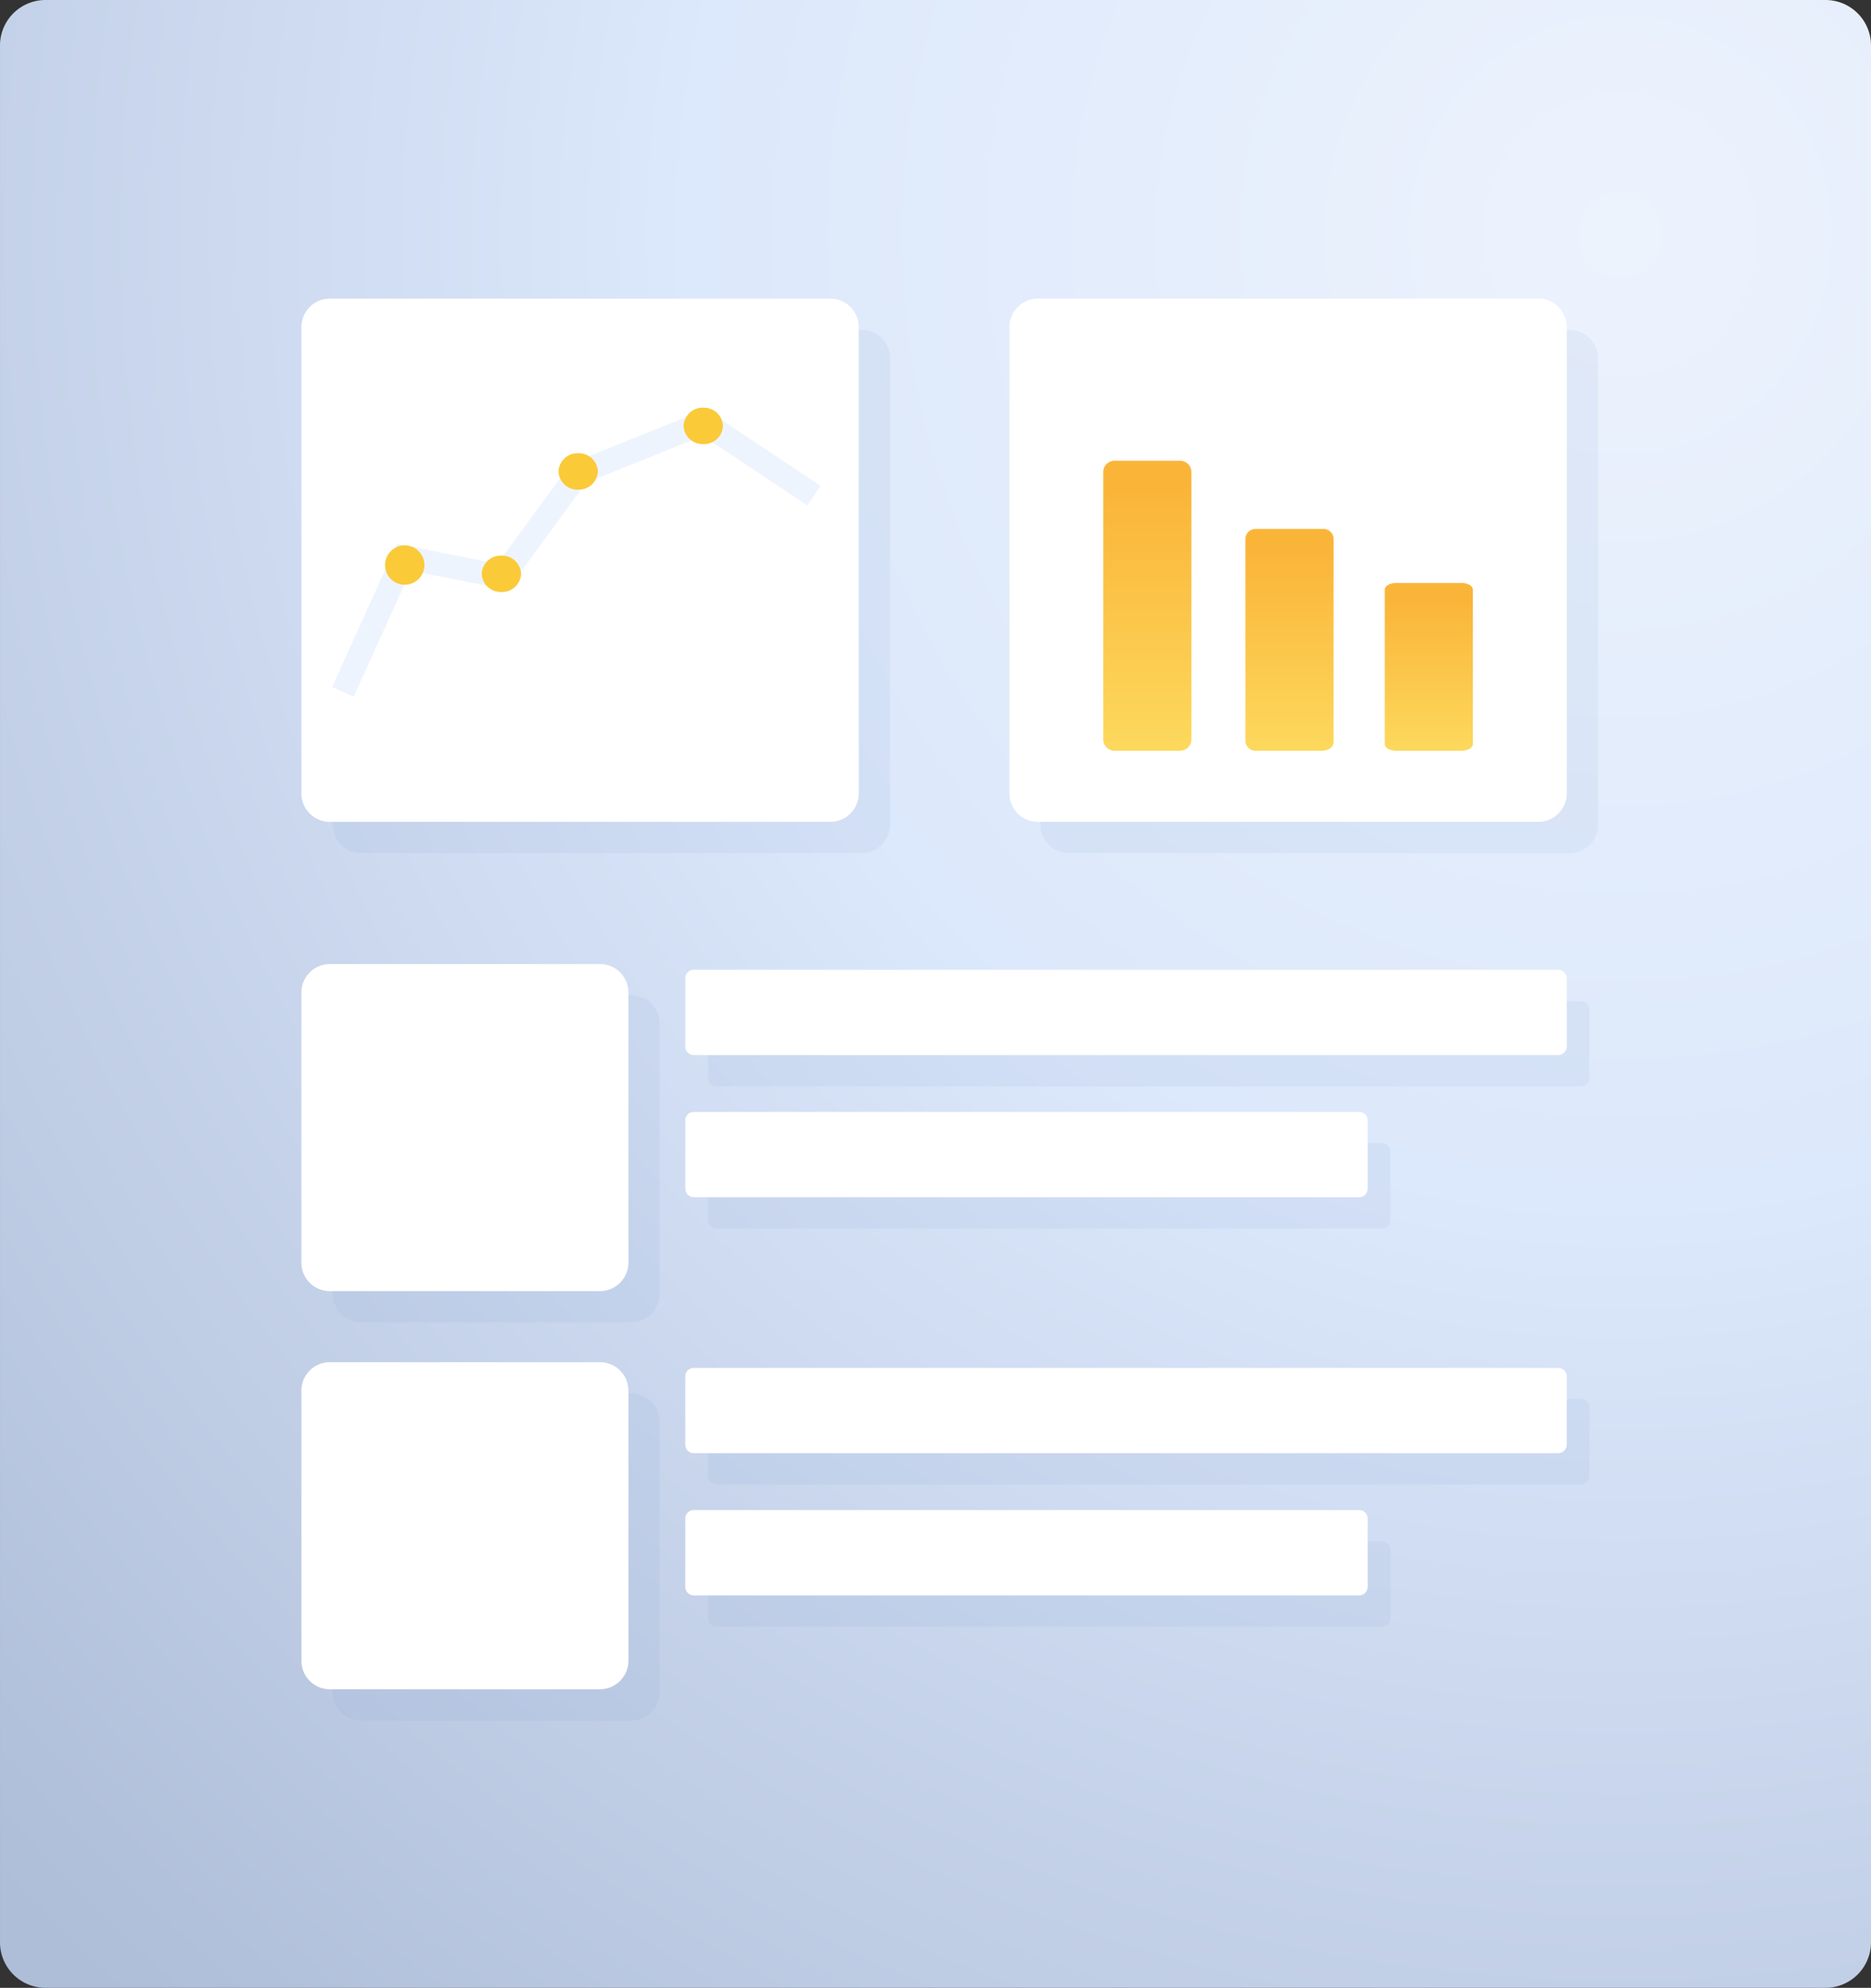 <svg xmlns="http://www.w3.org/2000/svg" xmlns:xlink="http://www.w3.org/1999/xlink" width="395.365" height="420" viewBox="0 0 395.365 420"><rect x="0" y="0" width="395.365" height="420" fill="#333333" stroke="none"/><defs><style>.a{fill:url(#a);}.b{opacity:0.1;}.c{fill:#7e9aca;}.d{fill:#fff;}.e{fill:rgba(0,0,0,0);stroke:#d6e3fa;stroke-miterlimit:10;stroke-width:5px;opacity:0.4;}.f{fill:#faca39;}.g{fill:url(#b);}</style><radialGradient id="a" cx="0.863" cy="0.113" r="1.205" gradientUnits="objectBoundingBox"><stop offset="0" stop-color="#edf3fd"/><stop offset="0.409" stop-color="#dce8fb"/><stop offset="1" stop-color="#aebdd8"/></radialGradient><linearGradient id="b" x1="0.5" y1="1.356" x2="0.5" y2="0.103" gradientUnits="objectBoundingBox"><stop offset="0" stop-color="#fde76b"/><stop offset="1" stop-color="#fab539"/></linearGradient></defs><g transform="translate(-1.078 -1)"><path class="a" d="M386.829,421H10.692a9.613,9.613,0,0,1-9.613-9.614V10.614A9.613,9.613,0,0,1,10.692,1H386.829a9.613,9.613,0,0,1,9.614,9.614V411.387A9.624,9.624,0,0,1,386.829,421Z" transform="translate(0 0)"/><g class="b" transform="translate(71.378 70.7)"><path class="c" d="M112.838,111.558H7.086a6.009,6.009,0,0,1-6.009-6.009V7.009A6.009,6.009,0,0,1,7.086,1H112.838a6.009,6.009,0,0,1,6.009,6.009v98.541A6.021,6.021,0,0,1,112.838,111.558Z" transform="translate(-1.078 -1)"/><path class="c" d="M112.838,111.558H7.086a6.009,6.009,0,0,1-6.009-6.009V7.009A6.009,6.009,0,0,1,7.086,1H112.838a6.009,6.009,0,0,1,6.009,6.009v98.541A6.021,6.021,0,0,1,112.838,111.558Z" transform="translate(148.536 -1)"/><path class="c" d="M64.168,71.1H7.086A6.009,6.009,0,0,1,1.078,65.09V8.009A6.009,6.009,0,0,1,7.086,2H64.168a6.009,6.009,0,0,1,6.009,6.009V65.09A6.021,6.021,0,0,1,64.168,71.1Z" transform="translate(-1.078 138.601)"/><path class="c" d="M64.168,70.1H7.086A6.009,6.009,0,0,1,1.078,64.09V7.009A6.009,6.009,0,0,1,7.086,1H64.168a6.009,6.009,0,0,1,6.009,6.009V64.09A6.021,6.021,0,0,1,64.168,70.1Z" transform="translate(-1.078 223.721)"/><path class="c" d="M185.542,20.026H2.88a1.8,1.8,0,0,1-1.8-1.8V3.8A1.8,1.8,0,0,1,2.88,2H185.542a1.8,1.8,0,0,1,1.8,1.8V18.223A1.815,1.815,0,0,1,185.542,20.026Z" transform="translate(78.236 139.803)"/><path class="c" d="M185.542,19.026H2.88a1.8,1.8,0,0,1-1.8-1.8V2.8A1.8,1.8,0,0,1,2.88,1H185.542a1.8,1.8,0,0,1,1.8,1.8V17.223A1.815,1.815,0,0,1,185.542,19.026Z" transform="translate(78.236 224.923)"/><path class="c" d="M143.481,19.026H2.88a1.8,1.8,0,0,1-1.8-1.8V2.8A1.8,1.8,0,0,1,2.88,1h140.6a1.8,1.8,0,0,1,1.8,1.8V17.223A1.815,1.815,0,0,1,143.481,19.026Z" transform="translate(78.236 170.846)"/><path class="c" d="M143.481,19.026H2.88a1.8,1.8,0,0,1-1.8-1.8V2.8A1.8,1.8,0,0,1,2.88,1h140.6a1.8,1.8,0,0,1,1.8,1.8V17.223A1.815,1.815,0,0,1,143.481,19.026Z" transform="translate(78.236 254.966)"/></g><g transform="translate(64.769 64.09)"><path class="d" d="M112.838,111.558H7.086a6.009,6.009,0,0,1-6.009-6.009V7.009A6.009,6.009,0,0,1,7.086,1H112.838a6.009,6.009,0,0,1,6.009,6.009v98.541A6.021,6.021,0,0,1,112.838,111.558Z" transform="translate(-1.078 -1)"/><g transform="translate(8.752 23.064)"><path class="e" d="M4.644,61.5l12.9-28.452L38.39,37.187,54.426,15.265,81,4.6l23.212,15.434" transform="translate(-4.644 -1.466)"/><path class="f" d="M5.652,9.064a4.009,4.009,0,0,0,4.16-3.84,4.009,4.009,0,0,0-4.16-3.84,4.009,4.009,0,0,0-4.16,3.84A4.009,4.009,0,0,0,5.652,9.064Z" transform="translate(27.858 29.86)"/><path class="f" d="M5.652,11.089a4.16,4.16,0,1,0-4.16-4.16A4.16,4.16,0,0,0,5.652,11.089Z" transform="translate(7.429 26.303)"/><path class="f" d="M5.652,9.064a4.009,4.009,0,0,0,4.16-3.84,4.009,4.009,0,0,0-4.16-3.84,4.009,4.009,0,0,0-4.16,3.84A4.009,4.009,0,0,0,5.652,9.064Z" transform="translate(44.082 8.229)"/><path class="f" d="M5.652,9.064a4.009,4.009,0,0,0,4.16-3.84,4.009,4.009,0,0,0-4.16-3.84,4.009,4.009,0,0,0-4.16,3.84A4.009,4.009,0,0,0,5.652,9.064Z" transform="translate(70.519 -1.385)"/></g></g><g transform="translate(214.383 64.09)"><path class="d" d="M112.838,111.558H7.086a6.009,6.009,0,0,1-6.009-6.009V7.009A6.009,6.009,0,0,1,7.086,1H112.838a6.009,6.009,0,0,1,6.009,6.009v98.541A6.021,6.021,0,0,1,112.838,111.558Z" transform="translate(-1.078 -1)"/><g transform="translate(19.828 34.249)"><path class="g" d="M17.3,63.288H3.481a2.4,2.4,0,0,1-2.4-2.4V4.4A2.4,2.4,0,0,1,3.481,2H17.3a2.4,2.4,0,0,1,2.4,2.4V60.884A2.415,2.415,0,0,1,17.3,63.288Z" transform="translate(-1.078 -2)"/><path class="g" d="M17.3,48.4H3.481a2.179,2.179,0,0,1-2.4-1.838V3.367a2.179,2.179,0,0,1,2.4-1.838H17.3a2.179,2.179,0,0,1,2.4,1.838V46.558C19.7,47.559,18.659,48.373,17.3,48.4Z" transform="translate(28.965 12.891)"/><path class="g" d="M17.3,36.608H3.481c-1.327,0-2.4-.622-2.4-1.39V2.547c0-.768,1.076-1.39,2.4-1.39H17.3c1.327,0,2.4.622,2.4,1.39v32.67C19.7,35.974,18.659,36.59,17.3,36.608Z" transform="translate(58.407 24.68)"/></g></g><g transform="translate(64.769 204.691)"><path class="d" d="M185.542,20.026H2.88a1.8,1.8,0,0,1-1.8-1.8V3.8A1.8,1.8,0,0,1,2.88,2H185.542a1.8,1.8,0,0,1,1.8,1.8V18.223A1.815,1.815,0,0,1,185.542,20.026Z" transform="translate(80.038 -0.798)"/><path class="d" d="M185.542,19.026H2.88a1.8,1.8,0,0,1-1.8-1.8V2.8A1.8,1.8,0,0,1,2.88,1H185.542a1.8,1.8,0,0,1,1.8,1.8V17.223A1.815,1.815,0,0,1,185.542,19.026Z" transform="translate(80.038 84.322)"/><path class="d" d="M143.481,19.026H2.881a1.8,1.8,0,0,1-1.8-1.8V2.8A1.8,1.8,0,0,1,2.881,1h140.6a1.8,1.8,0,0,1,1.8,1.8V17.223A1.815,1.815,0,0,1,143.481,19.026Z" transform="translate(80.038 30.245)"/><path class="d" d="M143.481,19.026H2.881a1.8,1.8,0,0,1-1.8-1.8V2.8A1.8,1.8,0,0,1,2.881,1h140.6a1.8,1.8,0,0,1,1.8,1.8V17.223A1.815,1.815,0,0,1,143.481,19.026Z" transform="translate(80.038 114.365)"/><path class="d" d="M64.168,71.1H7.086A6.009,6.009,0,0,1,1.078,65.09V8.009A6.009,6.009,0,0,1,7.086,2H64.168a6.009,6.009,0,0,1,6.009,6.009V65.09A6.021,6.021,0,0,1,64.168,71.1Z" transform="translate(-1.078 -2)"/><path class="d" d="M64.168,70.1H7.086A6.009,6.009,0,0,1,1.078,64.09V7.009A6.009,6.009,0,0,1,7.086,1H64.168a6.009,6.009,0,0,1,6.009,6.009V64.09A6.021,6.021,0,0,1,64.168,70.1Z" transform="translate(-1.078 83.12)"/></g></g></svg>